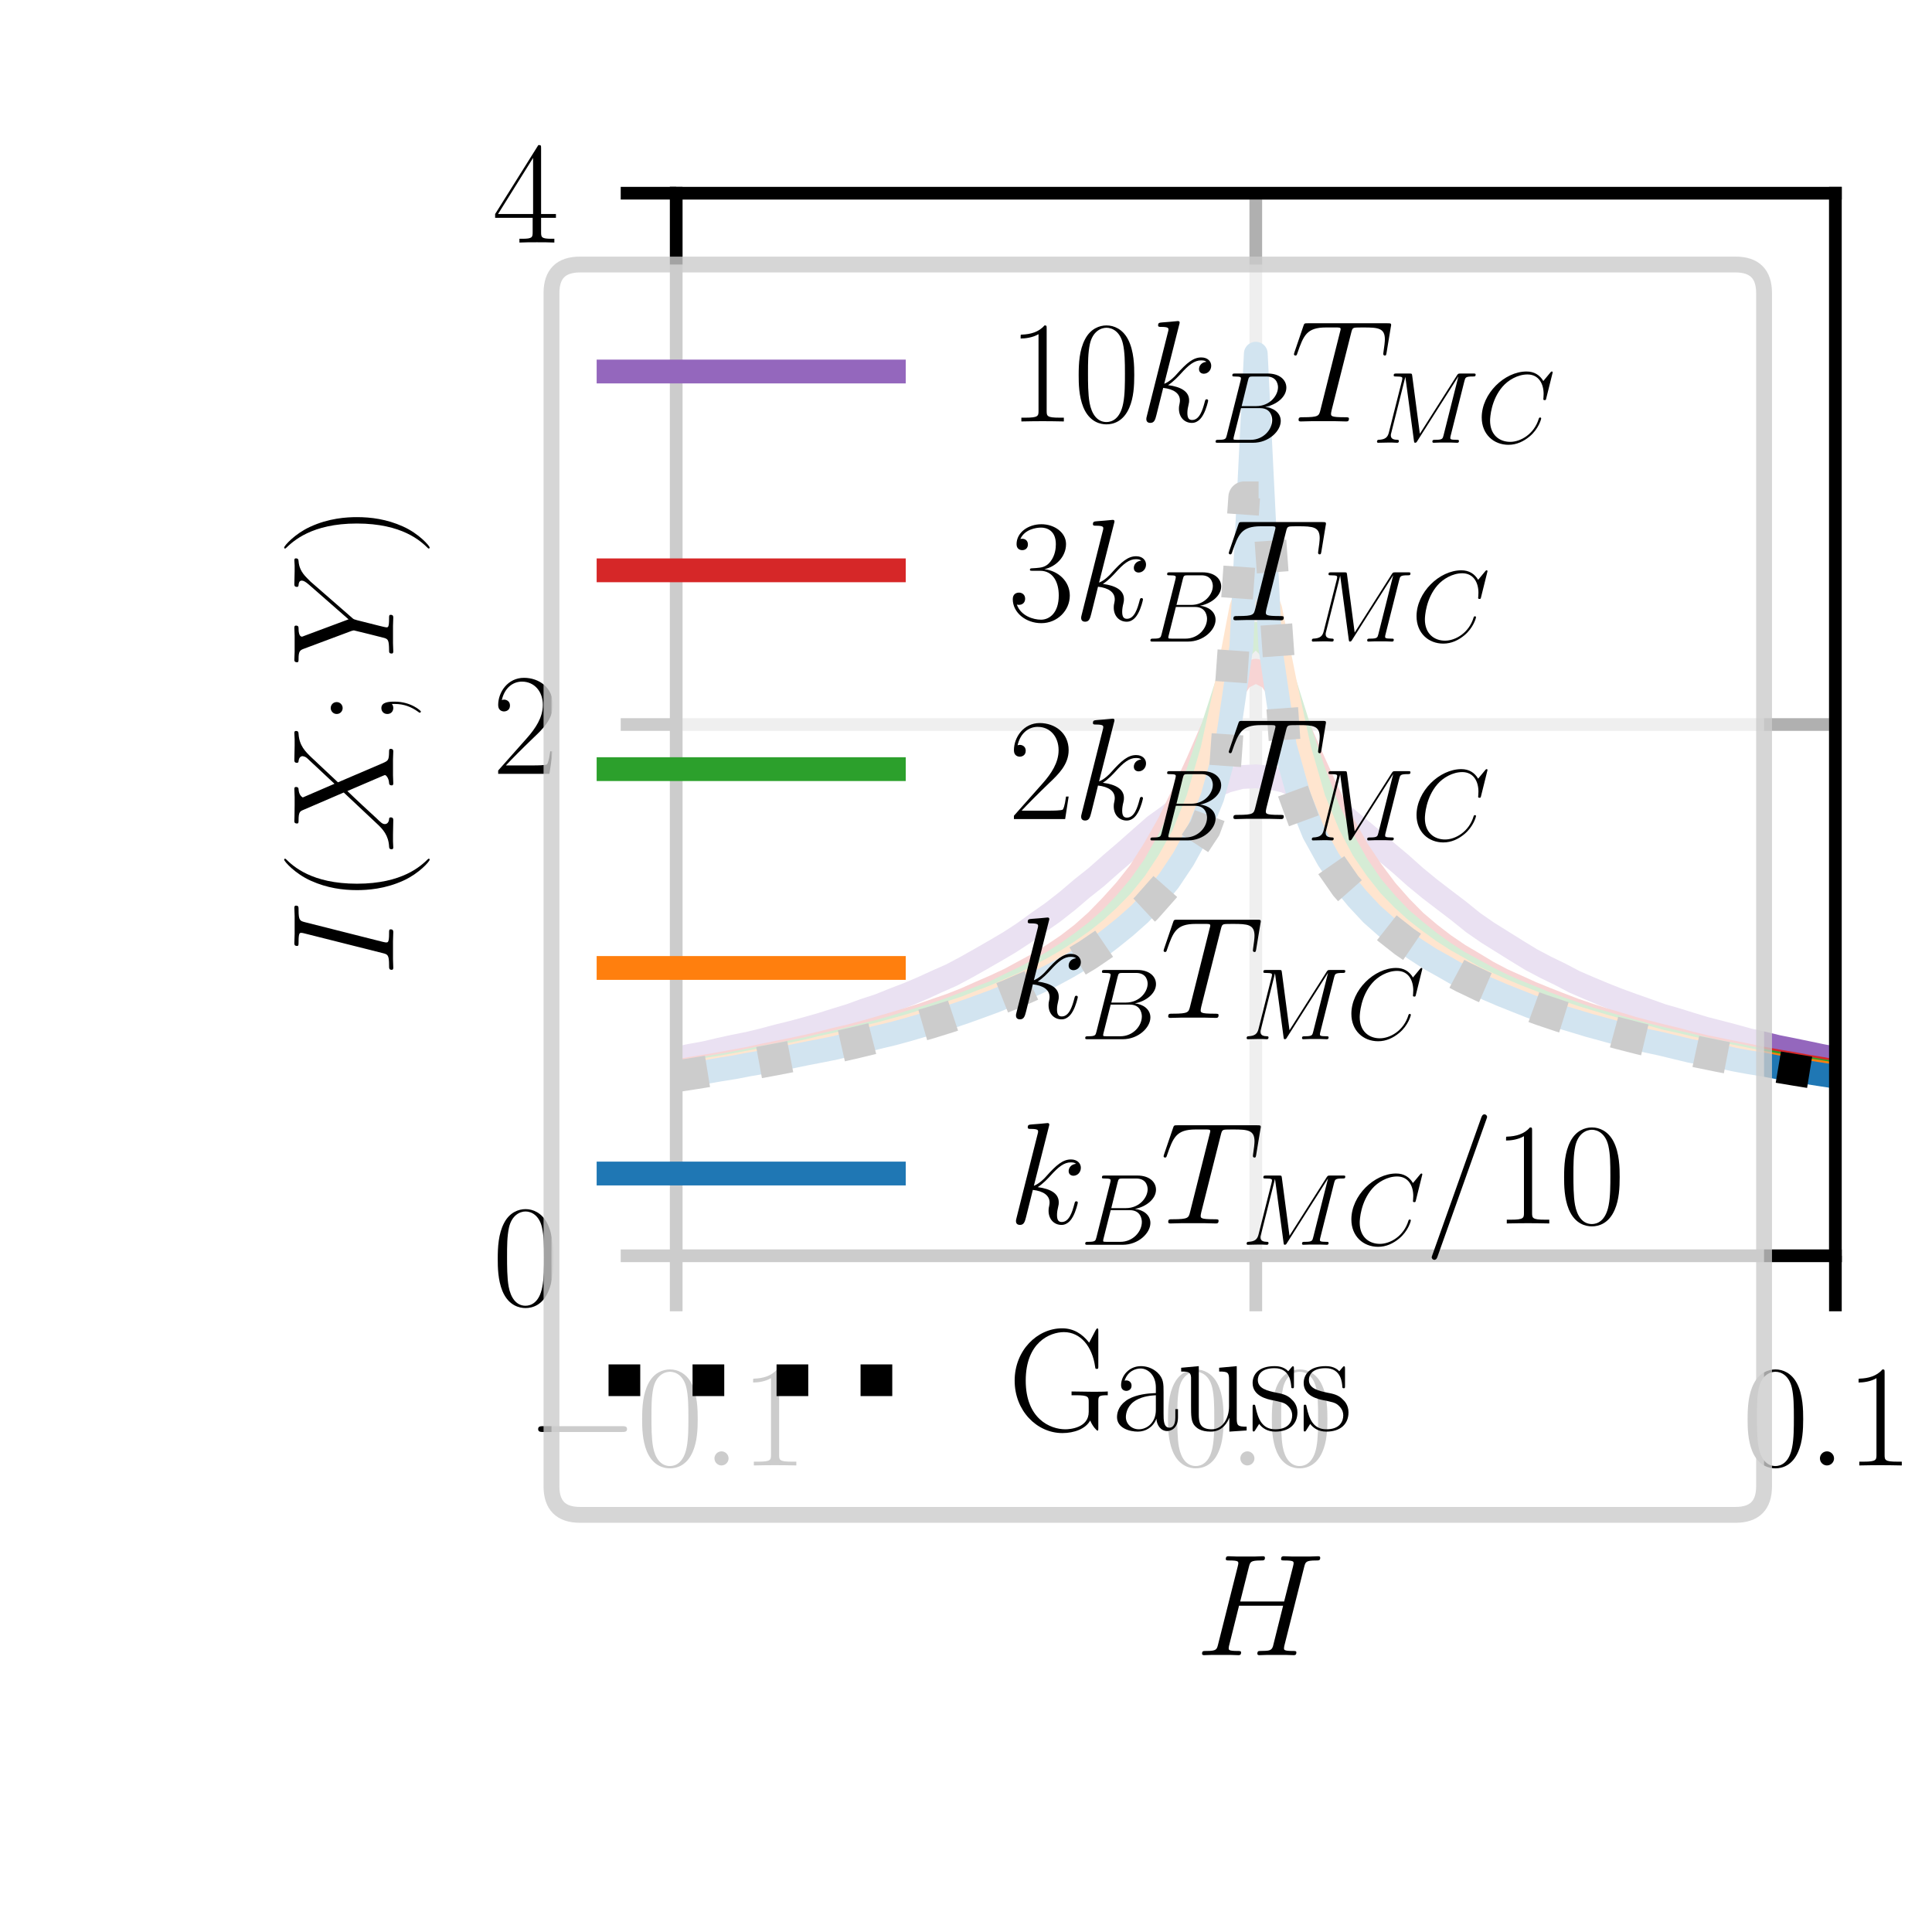 <?xml version="1.0" encoding="utf-8" standalone="no"?>
<!DOCTYPE svg PUBLIC "-//W3C//DTD SVG 1.1//EN"
  "http://www.w3.org/Graphics/SVG/1.1/DTD/svg11.dtd">
<svg xmlns:xlink="http://www.w3.org/1999/xlink" width="121.89pt" height="121.89pt" viewBox="0 0 121.89 121.89" xmlns="http://www.w3.org/2000/svg" version="1.1">
 <defs>
  <style type="text/css">*{stroke-linejoin: round; stroke-linecap: butt}</style>
 </defs>
 <g id="figure_1">
  <g id="patch_1">
   <path d="M 0 121.89 
L 121.89 121.89 
L 121.89 0 
L 0 0 
z
" style="fill: #ffffff"/>
  </g>
  <g id="axes_1">
   <g id="patch_2">
    <path d="M 42.661 79.228 
L 115.795 79.228 
L 115.795 12.189 
L 42.661 12.189 
z
" style="fill: #ffffff"/>
   </g>
   <g id="matplotlib.axis_1">
    <g id="xtick_1">
     <g id="line2d_1">
      <path d="M 42.661 79.228 
L 42.661 12.189 
" clip-path="url(#pd3190dabb8)" style="fill: none; stroke: #b0b0b0; stroke-width: 0.8; stroke-linecap: square"/>
     </g>
     <g id="line2d_2">
      <defs>
       <path id="m1b0af03c7c" d="M 0 0 
L 0 3.5 
" style="stroke: #000000; stroke-width: 0.8"/>
      </defs>
      <g>
       <use xlink:href="#m1b0af03c7c" x="42.661" y="79.228" style="stroke: #000000; stroke-width: 0.8"/>
      </g>
     </g>
     <g id="text_1">
      <!-- $\mathdefault{−0.1}$ -->
      <g transform="translate(33.19 92.455) scale(0.09 -0.09)">
       <defs>
        <path id="CMSY10-0" d="M 4218 1472 
C 4326 1472 4442 1472 4442 1600 
C 4442 1728 4326 1728 4218 1728 
L 755 1728 
C 646 1728 531 1728 531 1600 
C 531 1472 646 1472 755 1472 
L 4218 1472 
z
" transform="scale(0.016)"/>
        <path id="CMR17-30" d="M 2688 2038 
C 2688 2430 2682 3099 2413 3613 
C 2176 4063 1798 4224 1466 4224 
C 1158 4224 768 4082 525 3620 
C 269 3137 243 2539 243 2038 
C 243 1671 250 1112 448 623 
C 723 -39 1216 -128 1466 -128 
C 1760 -128 2208 -7 2470 604 
C 2662 1048 2688 1568 2688 2038 
z
M 1466 -26 
C 1056 -26 813 328 723 816 
C 653 1196 653 1749 653 2109 
C 653 2604 653 3015 736 3407 
C 858 3954 1216 4121 1466 4121 
C 1728 4121 2067 3947 2189 3420 
C 2272 3054 2278 2623 2278 2109 
C 2278 1691 2278 1176 2202 797 
C 2067 96 1690 -26 1466 -26 
z
" transform="scale(0.016)"/>
        <path id="CMMI12-3a" d="M 1178 307 
C 1178 492 1024 620 870 620 
C 685 620 557 467 557 313 
C 557 128 710 0 864 0 
C 1050 0 1178 153 1178 307 
z
" transform="scale(0.016)"/>
        <path id="CMR17-31" d="M 1702 4083 
C 1702 4217 1696 4224 1606 4224 
C 1357 3927 979 3833 621 3820 
C 602 3820 570 3820 563 3808 
C 557 3795 557 3782 557 3648 
C 755 3648 1088 3686 1344 3839 
L 1344 467 
C 1344 243 1331 166 781 166 
L 589 166 
L 589 0 
C 896 6 1216 12 1523 12 
C 1830 12 2150 6 2458 0 
L 2458 166 
L 2266 166 
C 1715 166 1702 236 1702 467 
L 1702 4083 
z
" transform="scale(0.016)"/>
       </defs>
       <use xlink:href="#CMSY10-0" transform="scale(0.996)"/>
       <use xlink:href="#CMR17-30" transform="translate(77.487 0) scale(0.996)"/>
       <use xlink:href="#CMMI12-3a" transform="translate(123.178 0) scale(0.996)"/>
       <use xlink:href="#CMR17-31" transform="translate(150.275 0) scale(0.996)"/>
      </g>
     </g>
    </g>
    <g id="xtick_2">
     <g id="line2d_3">
      <path d="M 79.228 79.228 
L 79.228 12.189 
" clip-path="url(#pd3190dabb8)" style="fill: none; stroke: #b0b0b0; stroke-width: 0.8; stroke-linecap: square"/>
     </g>
     <g id="line2d_4">
      <g>
       <use xlink:href="#m1b0af03c7c" x="79.228" y="79.228" style="stroke: #000000; stroke-width: 0.8"/>
      </g>
     </g>
     <g id="text_2">
      <!-- $\mathdefault{0.0}$ -->
      <g transform="translate(73.341 92.455) scale(0.09 -0.09)">
       <use xlink:href="#CMR17-30" transform="scale(0.996)"/>
       <use xlink:href="#CMMI12-3a" transform="translate(45.69 0) scale(0.996)"/>
       <use xlink:href="#CMR17-30" transform="translate(72.788 0) scale(0.996)"/>
      </g>
     </g>
    </g>
    <g id="xtick_3">
     <g id="line2d_5">
      <path d="M 115.795 79.228 
L 115.795 12.189 
" clip-path="url(#pd3190dabb8)" style="fill: none; stroke: #b0b0b0; stroke-width: 0.8; stroke-linecap: square"/>
     </g>
     <g id="line2d_6">
      <g>
       <use xlink:href="#m1b0af03c7c" x="115.795" y="79.228" style="stroke: #000000; stroke-width: 0.8"/>
      </g>
     </g>
     <g id="text_3">
      <!-- $\mathdefault{0.1}$ -->
      <g transform="translate(109.908 92.455) scale(0.09 -0.09)">
       <use xlink:href="#CMR17-30" transform="scale(0.996)"/>
       <use xlink:href="#CMMI12-3a" transform="translate(45.69 0) scale(0.996)"/>
       <use xlink:href="#CMR17-31" transform="translate(72.788 0) scale(0.996)"/>
      </g>
     </g>
    </g>
    <g id="text_4">
     <!-- $H$ -->
     <g transform="translate(75.417 104.425) scale(0.09 -0.09)">
      <defs>
       <path id="CMMI12-48" d="M 4787 3886 
C 4845 4102 4858 4166 5312 4166 
C 5427 4166 5491 4166 5491 4281 
C 5491 4352 5434 4352 5395 4352 
C 5280 4352 5146 4339 5024 4339 
L 4269 4339 
C 4147 4339 4013 4352 3891 4352 
C 3846 4352 3770 4352 3770 4230 
C 3770 4166 3814 4166 3936 4166 
C 4320 4166 4320 4115 4320 4045 
C 4320 4032 4320 3994 4294 3899 
L 3904 2361 
L 1971 2361 
L 2355 3886 
C 2413 4102 2426 4166 2880 4166 
C 2995 4166 3059 4166 3059 4281 
C 3059 4352 3002 4352 2963 4352 
C 2848 4352 2714 4339 2592 4339 
L 1837 4339 
C 1715 4339 1581 4352 1459 4352 
C 1414 4352 1338 4352 1338 4230 
C 1338 4166 1382 4166 1504 4166 
C 1888 4166 1888 4115 1888 4045 
C 1888 4032 1888 3994 1862 3899 
L 998 472 
C 941 249 928 185 486 185 
C 339 185 294 185 294 64 
C 294 0 365 0 384 0 
C 499 0 634 12 755 12 
L 1510 12 
C 1632 12 1766 0 1888 0 
C 1939 0 2010 0 2010 121 
C 2010 185 1952 185 1856 185 
C 1466 185 1466 236 1466 300 
C 1466 306 1466 351 1478 402 
L 1920 2176 
L 3859 2176 
C 3750 1755 3424 421 3411 383 
C 3341 191 3238 191 2861 185 
C 2784 185 2726 185 2726 64 
C 2726 0 2797 0 2816 0 
C 2931 0 3066 12 3187 12 
L 3942 12 
C 4064 12 4198 0 4320 0 
C 4371 0 4442 0 4442 121 
C 4442 185 4384 185 4288 185 
C 3898 185 3898 236 3898 300 
C 3898 306 3898 351 3910 402 
L 4787 3886 
z
" transform="scale(0.016)"/>
      </defs>
      <use xlink:href="#CMMI12-48" transform="scale(0.996)"/>
     </g>
    </g>
   </g>
   <g id="matplotlib.axis_2">
    <g id="ytick_1">
     <g id="line2d_7">
      <path d="M 42.661 79.228 
L 115.795 79.228 
" clip-path="url(#pd3190dabb8)" style="fill: none; stroke: #b0b0b0; stroke-width: 0.8; stroke-linecap: square"/>
     </g>
     <g id="line2d_8">
      <defs>
       <path id="m8fd979e5b6" d="M 0 0 
L -3.5 0 
" style="stroke: #000000; stroke-width: 0.8"/>
      </defs>
      <g>
       <use xlink:href="#m8fd979e5b6" x="42.661" y="79.228" style="stroke: #000000; stroke-width: 0.8"/>
      </g>
     </g>
     <g id="text_5">
      <!-- $\mathdefault{0}$ -->
      <g transform="translate(31.054 82.342) scale(0.09 -0.09)">
       <use xlink:href="#CMR17-30" transform="scale(0.996)"/>
      </g>
     </g>
    </g>
    <g id="ytick_2">
     <g id="line2d_9">
      <path d="M 42.661 45.709 
L 115.795 45.709 
" clip-path="url(#pd3190dabb8)" style="fill: none; stroke: #b0b0b0; stroke-width: 0.8; stroke-linecap: square"/>
     </g>
     <g id="line2d_10">
      <g>
       <use xlink:href="#m8fd979e5b6" x="42.661" y="45.709" style="stroke: #000000; stroke-width: 0.8"/>
      </g>
     </g>
     <g id="text_6">
      <!-- $\mathdefault{2}$ -->
      <g transform="translate(31.054 48.822) scale(0.09 -0.09)">
       <defs>
        <path id="CMR17-32" d="M 2669 990 
L 2554 990 
C 2490 537 2438 460 2413 422 
C 2381 371 1920 371 1830 371 
L 602 371 
C 832 620 1280 1073 1824 1596 
C 2214 1966 2669 2400 2669 3033 
C 2669 3788 2067 4224 1395 4224 
C 691 4224 262 3603 262 3027 
C 262 2777 448 2745 525 2745 
C 589 2745 781 2783 781 3007 
C 781 3206 614 3264 525 3264 
C 486 3264 448 3257 422 3244 
C 544 3788 915 4057 1306 4057 
C 1862 4057 2227 3616 2227 3033 
C 2227 2477 1901 1998 1536 1583 
L 262 147 
L 262 0 
L 2515 0 
L 2669 990 
z
" transform="scale(0.016)"/>
       </defs>
       <use xlink:href="#CMR17-32" transform="scale(0.996)"/>
      </g>
     </g>
    </g>
    <g id="ytick_3">
     <g id="line2d_11">
      <path d="M 42.661 12.189 
L 115.795 12.189 
" clip-path="url(#pd3190dabb8)" style="fill: none; stroke: #b0b0b0; stroke-width: 0.8; stroke-linecap: square"/>
     </g>
     <g id="line2d_12">
      <g>
       <use xlink:href="#m8fd979e5b6" x="42.661" y="12.189" style="stroke: #000000; stroke-width: 0.8"/>
      </g>
     </g>
     <g id="text_7">
      <!-- $\mathdefault{4}$ -->
      <g transform="translate(31.054 15.302) scale(0.09 -0.09)">
       <defs>
        <path id="CMR17-34" d="M 2150 4147 
C 2150 4281 2144 4288 2029 4288 
L 128 1254 
L 128 1088 
L 1779 1088 
L 1779 460 
C 1779 230 1766 166 1318 166 
L 1197 166 
L 1197 0 
C 1402 12 1747 12 1965 12 
C 2182 12 2528 12 2733 0 
L 2733 166 
L 2611 166 
C 2163 166 2150 230 2150 460 
L 2150 1088 
L 2803 1088 
L 2803 1254 
L 2150 1254 
L 2150 4147 
z
M 1798 3723 
L 1798 1254 
L 256 1254 
L 1798 3723 
z
" transform="scale(0.016)"/>
       </defs>
       <use xlink:href="#CMR17-34" transform="scale(0.996)"/>
      </g>
     </g>
    </g>
    <g id="text_8">
     <!-- $I(X;Y)$ -->
     <g transform="translate(24.812 61.561) rotate(-90) scale(0.09 -0.09)">
      <defs>
       <path id="CMMI12-49" d="M 2355 3879 
C 2413 4102 2426 4166 2893 4166 
C 3034 4166 3085 4166 3085 4287 
C 3085 4352 3014 4352 2995 4352 
C 2880 4352 2739 4339 2624 4339 
L 1837 4339 
C 1709 4339 1562 4352 1434 4352 
C 1382 4352 1312 4352 1312 4230 
C 1312 4166 1363 4166 1491 4166 
C 1888 4166 1888 4115 1888 4045 
C 1888 4000 1875 3962 1862 3905 
L 998 472 
C 941 249 928 185 461 185 
C 320 185 262 185 262 64 
C 262 0 326 0 358 0 
C 474 0 614 12 730 12 
L 1517 12 
C 1645 12 1786 0 1914 0 
C 1965 0 2042 0 2042 115 
C 2042 185 2003 185 1862 185 
C 1466 185 1466 236 1466 312 
C 1466 325 1466 357 1491 459 
L 2355 3879 
z
" transform="scale(0.016)"/>
       <path id="CMR17-28" d="M 1958 -1562 
C 1958 -1556 1958 -1543 1939 -1524 
C 1645 -1223 858 -403 858 1596 
C 858 3595 1632 4408 1946 4729 
C 1946 4735 1958 4748 1958 4767 
C 1958 4787 1939 4800 1914 4800 
C 1843 4800 1299 4325 986 3620 
C 666 2909 576 2218 576 1603 
C 576 1141 621 360 1005 -467 
C 1312 -1133 1837 -1600 1914 -1600 
C 1946 -1600 1958 -1588 1958 -1562 
z
" transform="scale(0.016)"/>
       <path id="CMMI12-58" d="M 3040 2586 
L 2438 3981 
C 2522 4134 2714 4159 2790 4166 
C 2829 4166 2899 4172 2899 4281 
C 2899 4352 2842 4352 2803 4352 
C 2694 4352 2566 4339 2458 4339 
L 2086 4339 
C 1696 4339 1414 4352 1408 4352 
C 1357 4352 1293 4352 1293 4230 
C 1293 4166 1350 4166 1434 4166 
C 1805 4166 1830 4102 1894 3949 
L 2656 2179 
L 1267 701 
C 1037 453 762 211 288 185 
C 211 179 160 179 160 64 
C 160 44 166 0 237 0 
C 326 0 422 12 512 12 
L 813 12 
C 1018 12 1242 0 1440 0 
C 1485 0 1562 0 1562 115 
C 1562 179 1517 185 1478 185 
C 1350 198 1267 268 1267 370 
C 1267 478 1344 555 1530 746 
L 2099 1363 
C 2240 1510 2579 1879 2720 2019 
L 3392 453 
C 3398 440 3424 376 3424 370 
C 3424 312 3283 198 3078 185 
C 3040 185 2970 179 2970 64 
C 2970 0 3034 0 3066 0 
C 3174 0 3302 12 3411 12 
L 4115 12 
C 4230 12 4352 0 4461 0 
C 4506 0 4576 0 4576 121 
C 4576 185 4512 185 4454 185 
C 4070 191 4058 223 3949 459 
L 3104 2433 
L 3917 3300 
C 3981 3363 4128 3523 4186 3586 
C 4461 3873 4717 4134 5235 4166 
C 5299 4172 5363 4172 5363 4281 
C 5363 4352 5306 4352 5280 4352 
C 5190 4352 5094 4339 5005 4339 
L 4710 4339 
C 4506 4339 4282 4352 4083 4352 
C 4038 4352 3962 4352 3962 4236 
C 3962 4172 4006 4166 4045 4166 
C 4147 4153 4256 4102 4256 3981 
L 4250 3968 
C 4243 3924 4230 3860 4160 3784 
L 3040 2586 
z
" transform="scale(0.016)"/>
       <path id="CMR17-3b" d="M 1062 2489 
C 1062 2649 934 2752 800 2752 
C 672 2752 538 2649 538 2489 
C 538 2329 666 2227 800 2227 
C 928 2227 1062 2329 1062 2489 
z
M 979 -69 
C 979 -469 851 -795 634 -1095 
C 595 -1140 595 -1152 595 -1159 
C 595 -1191 621 -1216 646 -1216 
C 678 -1216 1082 -782 1082 -57 
C 1082 192 1062 524 800 524 
C 659 524 538 428 538 262 
C 538 96 659 0 800 0 
C 864 0 934 19 979 64 
L 979 -69 
z
" transform="scale(0.016)"/>
       <path id="CMMI12-59" d="M 3763 3644 
L 3910 3790 
C 4192 4077 4429 4147 4653 4166 
C 4723 4172 4781 4179 4781 4287 
C 4781 4352 4717 4352 4704 4352 
C 4627 4352 4544 4339 4467 4339 
L 4205 4339 
C 4019 4339 3821 4352 3642 4352 
C 3597 4352 3526 4352 3526 4230 
C 3526 4172 3590 4166 3610 4166 
C 3802 4153 3802 4058 3802 4019 
C 3802 3949 3750 3854 3622 3707 
L 2099 1968 
L 1376 3905 
C 1338 3994 1338 4007 1338 4019 
C 1338 4153 1600 4166 1677 4166 
C 1754 4166 1824 4166 1824 4281 
C 1824 4352 1766 4352 1728 4352 
C 1619 4352 1491 4339 1382 4339 
L 672 4339 
C 557 4339 435 4352 326 4352 
C 282 4352 211 4352 211 4230 
C 211 4166 269 4166 365 4166 
C 678 4166 736 4109 794 3962 
L 1587 1841 
C 1594 1822 1613 1752 1613 1733 
C 1613 1714 1299 459 1280 395 
C 1229 223 1165 191 755 185 
C 646 185 595 185 595 64 
C 595 0 666 0 685 0 
C 800 0 934 12 1056 12 
L 1811 12 
C 1926 12 2061 0 2176 0 
C 2221 0 2298 0 2298 115 
C 2298 185 2253 185 2144 185 
C 1747 185 1747 230 1747 300 
C 1747 344 1798 548 1830 676 
L 2061 1593 
C 2099 1726 2099 1739 2157 1803 
L 3763 3644 
z
" transform="scale(0.016)"/>
       <path id="CMR17-29" d="M 1683 1596 
C 1683 2057 1638 2839 1254 3665 
C 947 4332 422 4800 346 4800 
C 326 4800 301 4793 301 4761 
C 301 4748 307 4742 314 4729 
C 621 4408 1402 3595 1402 1603 
C 1402 -396 627 -1210 314 -1530 
C 307 -1543 301 -1549 301 -1562 
C 301 -1594 326 -1600 346 -1600 
C 416 -1600 960 -1127 1274 -422 
C 1594 289 1683 981 1683 1596 
z
" transform="scale(0.016)"/>
      </defs>
      <use xlink:href="#CMMI12-49" transform="scale(0.996)"/>
      <use xlink:href="#CMR17-28" transform="translate(50.857 0) scale(0.996)"/>
      <use xlink:href="#CMMI12-58" transform="translate(86.137 0) scale(0.996)"/>
      <use xlink:href="#CMR17-3b" transform="translate(174.93 0) scale(0.996)"/>
      <use xlink:href="#CMMI12-59" transform="translate(216.405 0) scale(0.996)"/>
      <use xlink:href="#CMR17-29" transform="translate(294.682 0) scale(0.996)"/>
     </g>
    </g>
   </g>
   <g id="line2d_13">
    <path d="M 42.661 66.786 
L 43.576 66.601 
L 44.49 66.436 
L 45.404 66.22 
L 46.318 66.02 
L 47.232 65.839 
L 48.146 65.619 
L 49.061 65.373 
L 49.975 65.149 
L 50.889 64.902 
L 51.803 64.643 
L 52.717 64.354 
L 53.631 64.075 
L 54.546 63.741 
L 55.46 63.444 
L 56.374 63.077 
L 57.288 62.727 
L 58.202 62.339 
L 59.117 61.92 
L 60.031 61.516 
L 60.945 61.03 
L 61.859 60.515 
L 62.773 59.99 
L 63.687 59.452 
L 64.602 58.856 
L 65.516 58.192 
L 66.43 57.554 
L 67.344 56.836 
L 68.258 56.059 
L 69.172 55.333 
L 70.087 54.523 
L 71.001 53.74 
L 71.915 52.932 
L 72.829 52.128 
L 73.743 51.468 
L 74.657 50.736 
L 75.572 50.133 
L 76.486 49.652 
L 77.4 49.264 
L 78.314 49.025 
L 79.228 48.978 
L 80.143 49.056 
L 81.057 49.266 
L 81.971 49.66 
L 82.885 50.143 
L 83.799 50.724 
L 84.713 51.43 
L 85.628 52.184 
L 86.542 52.945 
L 87.456 53.741 
L 88.37 54.506 
L 89.284 55.323 
L 90.198 56.073 
L 91.113 56.775 
L 92.027 57.47 
L 92.941 58.208 
L 93.855 58.841 
L 94.769 59.412 
L 95.683 59.982 
L 96.598 60.541 
L 97.512 61.024 
L 98.426 61.468 
L 99.34 61.948 
L 100.254 62.343 
L 101.169 62.726 
L 102.083 63.088 
L 102.997 63.421 
L 103.911 63.742 
L 104.825 64.069 
L 105.739 64.333 
L 106.654 64.618 
L 107.568 64.895 
L 108.482 65.129 
L 109.396 65.37 
L 110.31 65.621 
L 111.224 65.825 
L 112.139 66.047 
L 113.053 66.229 
L 113.967 66.417 
L 114.881 66.608 
L 115.795 66.786 
" clip-path="url(#pd3190dabb8)" style="fill: none; stroke: #9467bd; stroke-width: 1.5; stroke-linecap: square"/>
   </g>
   <g id="line2d_14">
    <path d="M 42.661 67.582 
L 43.576 67.43 
L 44.49 67.283 
L 45.404 67.129 
L 46.318 66.961 
L 47.232 66.793 
L 48.146 66.593 
L 49.061 66.407 
L 49.975 66.223 
L 50.889 66.026 
L 51.803 65.817 
L 52.717 65.58 
L 53.631 65.372 
L 54.546 65.127 
L 55.46 64.864 
L 56.374 64.599 
L 57.288 64.323 
L 58.202 64.034 
L 59.117 63.711 
L 60.031 63.397 
L 60.945 63.035 
L 61.859 62.626 
L 62.773 62.23 
L 63.687 61.804 
L 64.602 61.309 
L 65.516 60.812 
L 66.43 60.248 
L 67.344 59.634 
L 68.258 58.932 
L 69.172 58.119 
L 70.087 57.179 
L 71.001 56.166 
L 71.915 55.01 
L 72.829 53.573 
L 73.743 51.965 
L 74.657 50.07 
L 75.572 48.088 
L 76.486 45.975 
L 77.4 44.164 
L 78.314 42.786 
L 79.228 42.316 
L 80.143 42.779 
L 81.057 44.126 
L 81.971 46.022 
L 82.885 48.082 
L 83.799 50.081 
L 84.713 51.952 
L 85.628 53.596 
L 86.542 54.963 
L 87.456 56.182 
L 88.37 57.218 
L 89.284 58.144 
L 90.198 58.92 
L 91.113 59.622 
L 92.027 60.245 
L 92.941 60.786 
L 93.855 61.339 
L 94.769 61.82 
L 95.683 62.232 
L 96.598 62.647 
L 97.512 63.021 
L 98.426 63.378 
L 99.34 63.727 
L 100.254 64.04 
L 101.169 64.333 
L 102.083 64.603 
L 102.997 64.881 
L 103.911 65.123 
L 104.825 65.358 
L 105.739 65.573 
L 106.654 65.825 
L 107.568 66.045 
L 108.482 66.231 
L 109.396 66.416 
L 110.31 66.599 
L 111.224 66.788 
L 112.139 66.956 
L 113.053 67.108 
L 113.967 67.276 
L 114.881 67.425 
L 115.795 67.589 
" clip-path="url(#pd3190dabb8)" style="fill: none; stroke: #d62728; stroke-width: 1.5; stroke-linecap: square"/>
   </g>
   <g id="line2d_15">
    <path d="M 42.661 67.696 
L 43.576 67.55 
L 44.49 67.399 
L 45.404 67.246 
L 46.318 67.084 
L 47.232 66.905 
L 48.146 66.719 
L 49.061 66.558 
L 49.975 66.37 
L 50.889 66.183 
L 51.803 65.958 
L 52.717 65.76 
L 53.631 65.533 
L 54.546 65.293 
L 55.46 65.075 
L 56.374 64.815 
L 57.288 64.534 
L 58.202 64.253 
L 59.117 63.964 
L 60.031 63.645 
L 60.945 63.295 
L 61.859 62.937 
L 62.773 62.59 
L 63.687 62.132 
L 64.602 61.699 
L 65.516 61.213 
L 66.43 60.699 
L 67.344 60.109 
L 68.258 59.466 
L 69.172 58.763 
L 70.087 57.955 
L 71.001 56.992 
L 71.915 55.909 
L 72.829 54.62 
L 73.743 53.005 
L 74.657 51.108 
L 75.572 48.76 
L 76.486 46.015 
L 77.4 43.179 
L 78.314 40.89 
L 79.228 39.997 
L 80.143 40.9 
L 81.057 43.106 
L 81.971 46.008 
L 82.885 48.681 
L 83.799 51.087 
L 84.713 52.964 
L 85.628 54.589 
L 86.542 55.916 
L 87.456 56.992 
L 88.37 57.955 
L 89.284 58.73 
L 90.198 59.46 
L 91.113 60.117 
L 92.027 60.708 
L 92.941 61.2 
L 93.855 61.704 
L 94.769 62.159 
L 95.683 62.56 
L 96.598 62.927 
L 97.512 63.304 
L 98.426 63.635 
L 99.34 63.957 
L 100.254 64.273 
L 101.169 64.538 
L 102.083 64.806 
L 102.997 65.059 
L 103.911 65.308 
L 104.825 65.534 
L 105.739 65.752 
L 106.654 65.96 
L 107.568 66.18 
L 108.482 66.386 
L 109.396 66.548 
L 110.31 66.726 
L 111.224 66.92 
L 112.139 67.084 
L 113.053 67.233 
L 113.967 67.395 
L 114.881 67.565 
L 115.795 67.686 
" clip-path="url(#pd3190dabb8)" style="fill: none; stroke: #2ca02c; stroke-width: 1.5; stroke-linecap: square"/>
   </g>
   <g id="line2d_16">
    <path d="M 42.661 67.797 
L 43.576 67.654 
L 44.49 67.503 
L 45.404 67.362 
L 46.318 67.202 
L 47.232 67.032 
L 48.146 66.862 
L 49.061 66.689 
L 49.975 66.519 
L 50.889 66.328 
L 51.803 66.106 
L 52.717 65.904 
L 53.631 65.692 
L 54.546 65.467 
L 55.46 65.251 
L 56.374 64.999 
L 57.288 64.747 
L 58.202 64.465 
L 59.117 64.186 
L 60.031 63.877 
L 60.945 63.571 
L 61.859 63.211 
L 62.773 62.859 
L 63.687 62.449 
L 64.602 62.056 
L 65.516 61.597 
L 66.43 61.108 
L 67.344 60.583 
L 68.258 59.988 
L 69.172 59.35 
L 70.087 58.628 
L 71.001 57.79 
L 71.915 56.854 
L 72.829 55.72 
L 73.743 54.336 
L 74.657 52.697 
L 75.572 50.454 
L 76.486 47.318 
L 77.4 43.123 
L 78.314 38.342 
L 79.228 35.965 
L 80.143 38.439 
L 81.057 43.034 
L 81.971 47.265 
L 82.885 50.423 
L 83.799 52.64 
L 84.713 54.364 
L 85.628 55.699 
L 86.542 56.855 
L 87.456 57.795 
L 88.37 58.622 
L 89.284 59.331 
L 90.198 59.994 
L 91.113 60.582 
L 92.027 61.097 
L 92.941 61.63 
L 93.855 62.064 
L 94.769 62.474 
L 95.683 62.854 
L 96.598 63.211 
L 97.512 63.568 
L 98.426 63.874 
L 99.34 64.184 
L 100.254 64.463 
L 101.169 64.734 
L 102.083 64.992 
L 102.997 65.249 
L 103.911 65.464 
L 104.825 65.714 
L 105.739 65.912 
L 106.654 66.129 
L 107.568 66.316 
L 108.482 66.508 
L 109.396 66.683 
L 110.31 66.87 
L 111.224 67.047 
L 112.139 67.21 
L 113.053 67.36 
L 113.967 67.508 
L 114.881 67.647 
L 115.795 67.8 
" clip-path="url(#pd3190dabb8)" style="fill: none; stroke: #ff7f0e; stroke-width: 1.5; stroke-linecap: square"/>
   </g>
   <g id="line2d_17">
    <path d="M 42.661 67.926 
L 43.576 67.778 
L 44.49 67.639 
L 45.404 67.481 
L 46.318 67.335 
L 47.232 67.159 
L 48.146 67.005 
L 49.061 66.838 
L 49.975 66.651 
L 50.889 66.462 
L 51.803 66.287 
L 52.717 66.103 
L 53.631 65.866 
L 54.546 65.647 
L 55.46 65.421 
L 56.374 65.203 
L 57.288 64.953 
L 58.202 64.684 
L 59.117 64.413 
L 60.031 64.125 
L 60.945 63.814 
L 61.859 63.484 
L 62.773 63.149 
L 63.687 62.767 
L 64.602 62.38 
L 65.516 61.955 
L 66.43 61.501 
L 67.344 61.005 
L 68.258 60.467 
L 69.172 59.891 
L 70.087 59.194 
L 71.001 58.458 
L 71.915 57.648 
L 72.829 56.677 
L 73.743 55.568 
L 74.657 54.199 
L 75.572 52.536 
L 76.486 50.308 
L 77.4 47.013 
L 78.314 40.829 
L 79.228 22.314 
L 80.143 40.828 
L 81.057 47.045 
L 81.971 50.297 
L 82.885 52.556 
L 83.799 54.208 
L 84.713 55.574 
L 85.628 56.682 
L 86.542 57.664 
L 87.456 58.471 
L 88.37 59.237 
L 89.284 59.885 
L 90.198 60.479 
L 91.113 60.99 
L 92.027 61.515 
L 92.941 61.969 
L 93.855 62.386 
L 94.769 62.778 
L 95.683 63.142 
L 96.598 63.505 
L 97.512 63.796 
L 98.426 64.142 
L 99.34 64.414 
L 100.254 64.691 
L 101.169 64.938 
L 102.083 65.194 
L 102.997 65.439 
L 103.911 65.666 
L 104.825 65.862 
L 105.739 66.083 
L 106.654 66.304 
L 107.568 66.48 
L 108.482 66.639 
L 109.396 66.844 
L 110.31 67.014 
L 111.224 67.16 
L 112.139 67.334 
L 113.053 67.482 
L 113.967 67.643 
L 114.881 67.784 
L 115.795 67.926 
" clip-path="url(#pd3190dabb8)" style="fill: none; stroke: #1f77b4; stroke-width: 1.5; stroke-linecap: square"/>
   </g>
   <g id="line2d_18">
    <path d="M 42.661 67.902 
L 43.897 67.712 
L 45.133 67.513 
L 46.369 67.306 
L 47.604 67.089 
L 48.84 66.861 
L 50.076 66.622 
L 51.311 66.37 
L 52.547 66.105 
L 53.783 65.825 
L 55.019 65.528 
L 56.254 65.212 
L 57.49 64.876 
L 58.726 64.517 
L 59.961 64.131 
L 61.197 63.716 
L 62.433 63.267 
L 63.668 62.777 
L 64.904 62.242 
L 66.14 61.651 
L 67.376 60.994 
L 68.611 60.255 
L 69.847 59.414 
L 71.083 58.44 
L 72.318 57.29 
L 73.554 55.893 
L 74.79 54.116 
L 76.026 52.249 
L 77.261 48.885 
L 78.497 31.374 
L 79.96 31.374 
L 81.195 48.885 
L 82.431 52.249 
L 83.667 54.116 
L 84.903 55.893 
L 86.138 57.29 
L 87.374 58.44 
L 88.61 59.414 
L 89.845 60.255 
L 91.081 60.994 
L 92.317 61.651 
L 93.552 62.242 
L 94.788 62.777 
L 96.024 63.267 
L 97.26 63.716 
L 98.495 64.131 
L 99.731 64.517 
L 100.967 64.876 
L 102.202 65.212 
L 103.438 65.528 
L 104.674 65.825 
L 105.91 66.105 
L 107.145 66.37 
L 108.381 66.622 
L 109.617 66.861 
L 110.852 67.089 
L 112.088 67.306 
L 113.324 67.513 
L 114.56 67.712 
L 115.795 67.902 
" clip-path="url(#pd3190dabb8)" style="fill: none; stroke-dasharray: 2,3.3; stroke-dashoffset: 0; stroke: #000000; stroke-width: 2"/>
   </g>
   <g id="patch_3">
    <path d="M 42.661 79.228 
L 42.661 12.189 
" style="fill: none; stroke: #000000; stroke-width: 0.8; stroke-linejoin: miter; stroke-linecap: square"/>
   </g>
   <g id="patch_4">
    <path d="M 115.795 79.228 
L 115.795 12.189 
" style="fill: none; stroke: #000000; stroke-width: 0.8; stroke-linejoin: miter; stroke-linecap: square"/>
   </g>
   <g id="patch_5">
    <path d="M 42.661 79.228 
L 115.795 79.228 
" style="fill: none; stroke: #000000; stroke-width: 0.8; stroke-linejoin: miter; stroke-linecap: square"/>
   </g>
   <g id="patch_6">
    <path d="M 42.661 12.189 
L 115.795 12.189 
" style="fill: none; stroke: #000000; stroke-width: 0.8; stroke-linejoin: miter; stroke-linecap: square"/>
   </g>
   <g id="legend_1">
    <g id="patch_7">
     <path d="M 36.593 95.573 
L 109.495 95.573 
Q 111.295 95.573 111.295 93.773 
L 111.295 18.489 
Q 111.295 16.689 109.495 16.689 
L 36.593 16.689 
Q 34.793 16.689 34.793 18.489 
L 34.793 93.773 
Q 34.793 95.573 36.593 95.573 
z
" style="fill: #ffffff; opacity: 0.8; stroke: #cccccc; stroke-linejoin: miter"/>
    </g>
    <g id="line2d_19">
     <path d="M 38.393 23.439 
L 47.393 23.439 
L 56.393 23.439 
" style="fill: none; stroke: #9467bd; stroke-width: 1.5; stroke-linecap: square"/>
    </g>
    <g id="text_9">
     <!-- $10 k_BT_{MC}$ -->
     <g transform="translate(63.593 26.589) scale(0.09 -0.09)">
      <defs>
       <path id="CMMI12-6b" d="M 1798 4255 
C 1805 4281 1818 4319 1818 4351 
C 1818 4416 1754 4416 1741 4416 
C 1734 4416 1504 4396 1389 4383 
C 1280 4377 1184 4364 1069 4358 
C 915 4345 870 4339 870 4223 
C 870 4159 934 4159 998 4159 
C 1325 4159 1325 4103 1325 4040 
C 1325 4014 1325 4002 1293 3888 
L 378 250 
C 352 153 352 141 352 102 
C 352 -39 461 -64 525 -64 
C 704 -64 742 76 794 275 
L 1094 1476 
C 1555 1425 1830 1232 1830 924 
C 1830 885 1830 860 1811 763 
C 1786 667 1786 590 1786 558 
C 1786 185 2029 -64 2355 -64 
C 2650 -64 2803 205 2854 295 
C 2989 532 3072 892 3072 917 
C 3072 949 3046 975 3008 975 
C 2950 975 2944 949 2918 847 
C 2829 513 2694 64 2368 64 
C 2240 64 2157 128 2157 372 
C 2157 494 2182 635 2208 731 
C 2234 847 2234 853 2234 930 
C 2234 1309 1894 1521 1306 1598 
C 1536 1739 1766 1989 1856 2086 
C 2221 2495 2470 2687 2765 2687 
C 2912 2687 2950 2655 2995 2624 
C 2758 2598 2669 2431 2669 2303 
C 2669 2150 2790 2099 2880 2099 
C 3053 2099 3206 2246 3206 2451 
C 3206 2634 3059 2816 2771 2816 
C 2419 2816 2131 2579 1677 2067 
C 1613 1989 1376 1746 1139 1656 
L 1798 4255 
z
" transform="scale(0.016)"/>
       <path id="CMMI12-42" d="M 2342 3915 
C 2400 4153 2426 4166 2675 4166 
L 3507 4166 
C 4230 4166 4230 3547 4230 3489 
C 4230 2967 3712 2304 2867 2304 
L 1946 2304 
L 2342 3915 
z
M 3424 2252 
C 4122 2381 4755 2871 4755 3463 
C 4755 3966 4314 4352 3590 4352 
L 1536 4352 
C 1414 4352 1357 4352 1357 4230 
C 1357 4166 1414 4166 1510 4166 
C 1901 4166 1901 4114 1901 4043 
C 1901 4031 1901 3992 1875 3895 
L 1011 469 
C 954 248 941 185 493 185 
C 371 185 307 185 307 70 
C 307 0 346 0 474 0 
L 2669 0 
C 3648 0 4403 733 4403 1369 
C 4403 1886 3942 2201 3424 2252 
z
M 2515 185 
L 1651 185 
C 1562 185 1549 185 1510 191 
C 1440 198 1434 210 1434 261 
C 1434 305 1446 343 1459 399 
L 1907 2176 
L 3110 2176 
C 3866 2176 3866 1483 3866 1432 
C 3866 828 3309 185 2515 185 
z
" transform="scale(0.016)"/>
       <path id="CMMI12-54" d="M 2669 3886 
C 2707 4038 2720 4096 2816 4121 
C 2867 4134 3078 4134 3213 4134 
C 3853 4134 4154 4109 4154 3612 
C 4154 3516 4128 3274 4090 3038 
L 4083 2962 
C 4083 2937 4109 2898 4147 2898 
C 4211 2898 4211 2930 4230 3032 
L 4416 4159 
C 4429 4217 4429 4230 4429 4249 
C 4429 4319 4390 4319 4262 4319 
L 762 4319 
C 614 4319 608 4313 570 4198 
L 179 3051 
C 173 3038 154 2968 154 2962 
C 154 2930 179 2898 218 2898 
C 269 2898 282 2924 307 3007 
C 576 3777 710 4134 1562 4134 
L 1990 4134 
C 2144 4134 2208 4134 2208 4064 
C 2208 4045 2208 4032 2176 3917 
L 1318 497 
C 1254 249 1242 185 563 185 
C 403 185 358 185 358 64 
C 358 0 429 0 461 0 
C 621 0 787 12 947 12 
L 1946 12 
C 2106 12 2278 0 2438 0 
C 2509 0 2573 0 2573 121 
C 2573 185 2528 185 2362 185 
C 1786 185 1786 242 1786 338 
C 1786 344 1786 389 1811 491 
L 2669 3886 
z
" transform="scale(0.016)"/>
       <path id="CMMI12-4d" d="M 5811 3886 
C 5869 4102 5882 4166 6336 4166 
C 6458 4166 6515 4166 6515 4287 
C 6515 4352 6470 4352 6349 4352 
L 5581 4352 
C 5421 4352 5414 4345 5344 4243 
L 3008 567 
L 2528 4211 
C 2509 4352 2502 4352 2336 4352 
L 1542 4352 
C 1421 4352 1363 4352 1363 4230 
C 1363 4166 1421 4166 1517 4166 
C 1907 4166 1907 4115 1907 4045 
C 1907 4032 1907 3994 1882 3898 
L 1062 650 
C 986 344 838 204 410 185 
C 390 185 314 179 314 70 
C 314 0 371 0 397 0 
C 525 0 851 12 979 12 
L 1286 12 
C 1376 12 1485 0 1574 0 
C 1619 0 1690 0 1690 121 
C 1690 179 1626 185 1600 185 
C 1389 191 1184 230 1184 459 
C 1184 523 1184 529 1210 618 
L 2093 4128 
L 2099 4128 
L 2630 172 
C 2650 19 2656 0 2714 0 
C 2784 0 2816 51 2848 108 
L 5421 4159 
L 5427 4159 
L 4499 472 
C 4442 249 4429 185 3981 185 
C 3859 185 3795 185 3795 70 
C 3795 0 3853 0 3891 0 
C 4000 0 4128 12 4237 12 
L 4992 12 
C 5101 12 5235 0 5344 0 
C 5395 0 5466 0 5466 121 
C 5466 185 5408 185 5312 185 
C 4922 185 4922 236 4922 300 
C 4922 306 4922 351 4934 402 
L 5811 3886 
z
" transform="scale(0.016)"/>
       <path id="CMMI12-43" d="M 4781 4422 
C 4781 4480 4736 4480 4723 4480 
C 4710 4480 4685 4480 4634 4415 
L 4192 3881 
C 3968 4262 3616 4480 3136 4480 
C 1754 4480 320 3087 320 1594 
C 320 533 1069 -128 2003 -128 
C 2515 -128 2963 89 3334 400 
C 3891 864 4058 1480 4058 1531 
C 4058 1588 4006 1588 3987 1588 
C 3930 1588 3923 1550 3910 1524 
C 3616 533 2752 57 2112 57 
C 1434 57 845 489 845 1391 
C 845 1594 909 2699 1632 3531 
C 1984 3938 2586 4294 3194 4294 
C 3898 4294 4211 3716 4211 3068 
C 4211 2903 4192 2763 4192 2737 
C 4192 2680 4256 2680 4275 2680 
C 4346 2680 4352 2687 4378 2801 
L 4781 4422 
z
" transform="scale(0.016)"/>
      </defs>
      <use xlink:href="#CMR17-31" transform="scale(0.996)"/>
      <use xlink:href="#CMR17-30" transform="translate(45.69 0) scale(0.996)"/>
      <use xlink:href="#CMMI12-6b" transform="translate(91.381 0) scale(0.996)"/>
      <use xlink:href="#CMMI12-42" transform="translate(142.116 -14.944) scale(0.697)"/>
      <use xlink:href="#CMMI12-54" transform="translate(198.009 0) scale(0.996)"/>
      <use xlink:href="#CMMI12-4d" transform="translate(255.184 -14.944) scale(0.697)"/>
      <use xlink:href="#CMMI12-43" transform="translate(328.53 -14.944) scale(0.697)"/>
     </g>
    </g>
    <g id="line2d_20">
     <path d="M 38.393 35.982 
L 47.393 35.982 
L 56.393 35.982 
" style="fill: none; stroke: #d62728; stroke-width: 1.5; stroke-linecap: square"/>
    </g>
    <g id="text_10">
     <!-- $3k_BT_{MC}$ -->
     <g transform="translate(63.593 39.132) scale(0.09 -0.09)">
      <defs>
       <path id="CMR17-33" d="M 1414 2176 
C 1984 2176 2234 1673 2234 1094 
C 2234 322 1824 25 1453 25 
C 1114 25 563 193 390 691 
C 422 678 454 678 486 678 
C 640 678 755 780 755 947 
C 755 1132 614 1216 486 1216 
C 378 1216 211 1164 211 927 
C 211 335 787 -128 1466 -128 
C 2176 -128 2720 432 2720 1087 
C 2720 1718 2208 2176 1600 2246 
C 2086 2347 2554 2776 2554 3353 
C 2554 3856 2048 4224 1472 4224 
C 890 4224 378 3862 378 3347 
C 378 3123 544 3084 627 3084 
C 762 3084 877 3167 877 3334 
C 877 3500 762 3584 627 3584 
C 602 3584 570 3584 544 3571 
C 730 3999 1235 4076 1459 4076 
C 1683 4076 2106 3966 2106 3347 
C 2106 3167 2080 2851 1862 2574 
C 1670 2329 1453 2316 1242 2297 
C 1210 2297 1062 2284 1037 2284 
C 992 2278 966 2272 966 2227 
C 966 2182 973 2176 1101 2176 
L 1414 2176 
z
" transform="scale(0.016)"/>
      </defs>
      <use xlink:href="#CMR17-33" transform="scale(0.996)"/>
      <use xlink:href="#CMMI12-6b" transform="translate(45.69 0) scale(0.996)"/>
      <use xlink:href="#CMMI12-42" transform="translate(96.426 -14.944) scale(0.697)"/>
      <use xlink:href="#CMMI12-54" transform="translate(152.318 0) scale(0.996)"/>
      <use xlink:href="#CMMI12-4d" transform="translate(209.493 -14.944) scale(0.697)"/>
      <use xlink:href="#CMMI12-43" transform="translate(282.839 -14.944) scale(0.697)"/>
     </g>
    </g>
    <g id="line2d_21">
     <path d="M 38.393 48.526 
L 47.393 48.526 
L 56.393 48.526 
" style="fill: none; stroke: #2ca02c; stroke-width: 1.5; stroke-linecap: square"/>
    </g>
    <g id="text_11">
     <!-- $2 k_BT_{MC}$ -->
     <g transform="translate(63.593 51.676) scale(0.09 -0.09)">
      <use xlink:href="#CMR17-32" transform="scale(0.996)"/>
      <use xlink:href="#CMMI12-6b" transform="translate(45.69 0) scale(0.996)"/>
      <use xlink:href="#CMMI12-42" transform="translate(96.426 -14.944) scale(0.697)"/>
      <use xlink:href="#CMMI12-54" transform="translate(152.318 0) scale(0.996)"/>
      <use xlink:href="#CMMI12-4d" transform="translate(209.493 -14.944) scale(0.697)"/>
      <use xlink:href="#CMMI12-43" transform="translate(282.839 -14.944) scale(0.697)"/>
     </g>
    </g>
    <g id="line2d_22">
     <path d="M 38.393 61.069 
L 47.393 61.069 
L 56.393 61.069 
" style="fill: none; stroke: #ff7f0e; stroke-width: 1.5; stroke-linecap: square"/>
    </g>
    <g id="text_12">
     <!-- $k_BT_{MC}$ -->
     <g transform="translate(63.593 64.219) scale(0.09 -0.09)">
      <use xlink:href="#CMMI12-6b" transform="scale(0.996)"/>
      <use xlink:href="#CMMI12-42" transform="translate(50.735 -14.944) scale(0.697)"/>
      <use xlink:href="#CMMI12-54" transform="translate(106.628 0) scale(0.996)"/>
      <use xlink:href="#CMMI12-4d" transform="translate(163.803 -14.944) scale(0.697)"/>
      <use xlink:href="#CMMI12-43" transform="translate(237.149 -14.944) scale(0.697)"/>
     </g>
    </g>
    <g id="line2d_23">
     <path d="M 38.393 74.038 
L 47.393 74.038 
L 56.393 74.038 
" style="fill: none; stroke: #1f77b4; stroke-width: 1.5; stroke-linecap: square"/>
    </g>
    <g id="text_13">
     <!-- $k_BT_{MC}/10$ -->
     <g transform="translate(63.593 77.188) scale(0.09 -0.09)">
      <defs>
       <path id="CMMI12-3d" d="M 2746 4563 
C 2746 4569 2784 4665 2784 4678 
C 2784 4755 2720 4800 2669 4800 
C 2637 4800 2579 4800 2528 4659 
L 384 -1364 
C 384 -1370 346 -1466 346 -1479 
C 346 -1556 410 -1600 461 -1600 
C 499 -1600 557 -1594 602 -1460 
L 2746 4563 
z
" transform="scale(0.016)"/>
      </defs>
      <use xlink:href="#CMMI12-6b" transform="scale(0.996)"/>
      <use xlink:href="#CMMI12-42" transform="translate(50.735 -14.944) scale(0.697)"/>
      <use xlink:href="#CMMI12-54" transform="translate(106.628 0) scale(0.996)"/>
      <use xlink:href="#CMMI12-4d" transform="translate(163.803 -14.944) scale(0.697)"/>
      <use xlink:href="#CMMI12-43" transform="translate(237.149 -14.944) scale(0.697)"/>
      <use xlink:href="#CMMI12-3d" transform="translate(291.509 0) scale(0.996)"/>
      <use xlink:href="#CMR17-31" transform="translate(340.284 0) scale(0.996)"/>
      <use xlink:href="#CMR17-30" transform="translate(385.975 0) scale(0.996)"/>
     </g>
    </g>
    <g id="line2d_24">
     <path d="M 38.393 87.079 
L 47.393 87.079 
L 56.393 87.079 
" style="fill: none; stroke-dasharray: 2,3.3; stroke-dashoffset: 0; stroke: #000000; stroke-width: 2"/>
    </g>
    <g id="text_14">
     <!-- Gauss -->
     <g transform="translate(63.593 90.229) scale(0.09 -0.09)">
      <defs>
       <path id="CMR17-47" d="M 3974 1258 
C 3974 1503 3994 1536 4390 1536 
L 4390 1702 
C 4237 1689 3891 1689 3718 1689 
C 3539 1689 3040 1696 2797 1702 
L 2797 1536 
L 2989 1536 
C 3539 1536 3552 1464 3552 1232 
L 3552 806 
C 3552 96 2720 38 2522 38 
C 1862 38 781 496 781 2179 
C 781 3862 1843 4313 2464 4313 
C 3187 4313 3712 3681 3834 2785 
C 3846 2708 3846 2695 3904 2695 
C 3974 2695 3974 2708 3974 2824 
L 3974 4351 
C 3974 4467 3968 4473 3930 4473 
C 3904 4473 3898 4467 3853 4390 
L 3571 3849 
C 3258 4249 2874 4480 2381 4480 
C 1286 4480 294 3507 294 2179 
C 294 858 1267 -128 2394 -128 
C 2912 -128 3418 57 3616 425 
C 3725 161 3904 -20 3936 -20 
C 3968 -20 3974 -13 3974 102 
L 3974 1258 
z
" transform="scale(0.016)"/>
       <path id="CMR17-61" d="M 2304 1656 
C 2304 2048 2304 2275 2035 2534 
C 1798 2751 1523 2816 1306 2816 
C 800 2816 435 2408 435 1977 
C 435 1740 627 1728 666 1728 
C 749 1728 896 1779 896 1958 
C 896 2118 774 2188 666 2188 
C 640 2188 608 2182 589 2176 
C 723 2594 1069 2713 1293 2713 
C 1613 2713 1965 2421 1965 1875 
L 1965 1632 
C 1587 1619 1133 1568 774 1373 
C 371 1147 256 822 256 576 
C 256 77 832 -64 1171 -64 
C 1523 -64 1850 135 1990 505 
C 2003 219 2182 -39 2464 -39 
C 2598 -39 2938 51 2938 563 
L 2938 926 
L 2822 926 
L 2822 557 
C 2822 161 2650 109 2566 109 
C 2304 109 2304 446 2304 732 
L 2304 1656 
z
M 1965 887 
C 1965 323 1568 38 1216 38 
C 896 38 646 278 646 576 
C 646 771 730 1114 1101 1322 
C 1408 1497 1760 1523 1965 1536 
L 1965 887 
z
" transform="scale(0.016)"/>
       <path id="CMR17-75" d="M 1882 2745 
L 1882 2579 
C 2259 2579 2317 2540 2317 2229 
L 2317 1053 
C 2317 510 2029 38 1555 38 
C 1030 38 986 355 986 691 
L 986 2816 
L 211 2745 
L 211 2579 
C 467 2579 640 2579 646 2320 
L 646 1079 
C 646 646 646 368 813 187 
C 896 103 1056 -64 1517 -64 
C 2061 -64 2272 400 2323 536 
L 2330 536 
L 2330 -64 
L 3091 -13 
L 3091 154 
C 2714 154 2656 193 2656 503 
L 2656 2816 
L 1882 2745 
z
" transform="scale(0.016)"/>
       <path id="CMR17-73" d="M 1978 2688 
C 1978 2803 1971 2809 1933 2809 
C 1907 2809 1901 2803 1824 2707 
C 1805 2681 1747 2617 1728 2592 
C 1523 2809 1235 2816 1126 2816 
C 416 2816 160 2444 160 2073 
C 160 1497 813 1363 998 1324 
C 1402 1241 1542 1216 1677 1100 
C 1760 1024 1901 883 1901 652 
C 1901 384 1747 38 1158 38 
C 602 38 403 460 288 1024 
C 269 1113 269 1120 218 1120 
C 166 1120 160 1113 160 985 
L 160 64 
C 160 -52 166 -58 205 -58 
C 237 -58 243 -52 275 0 
C 314 57 410 211 448 275 
C 576 102 800 -64 1158 -64 
C 1792 -64 2131 281 2131 780 
C 2131 1107 1958 1280 1875 1356 
C 1683 1555 1459 1600 1190 1651 
C 838 1728 390 1817 390 2208 
C 390 2374 480 2726 1126 2726 
C 1811 2726 1850 2086 1862 1881 
C 1869 1849 1901 1843 1920 1843 
C 1978 1843 1978 1862 1978 1971 
L 1978 2688 
z
" transform="scale(0.016)"/>
      </defs>
      <use xlink:href="#CMR17-47" transform="scale(0.996)"/>
      <use xlink:href="#CMR17-61" transform="translate(72.355 0) scale(0.996)"/>
      <use xlink:href="#CMR17-75" transform="translate(118.046 0) scale(0.996)"/>
      <use xlink:href="#CMR17-73" transform="translate(168.941 0) scale(0.996)"/>
      <use xlink:href="#CMR17-73" transform="translate(204.743 0) scale(0.996)"/>
     </g>
    </g>
   </g>
  </g>
 </g>
 <defs>
  <clipPath id="pd3190dabb8">
   <rect x="42.661" y="12.189" width="73.134" height="67.039"/>
  </clipPath>
 </defs>
</svg>
